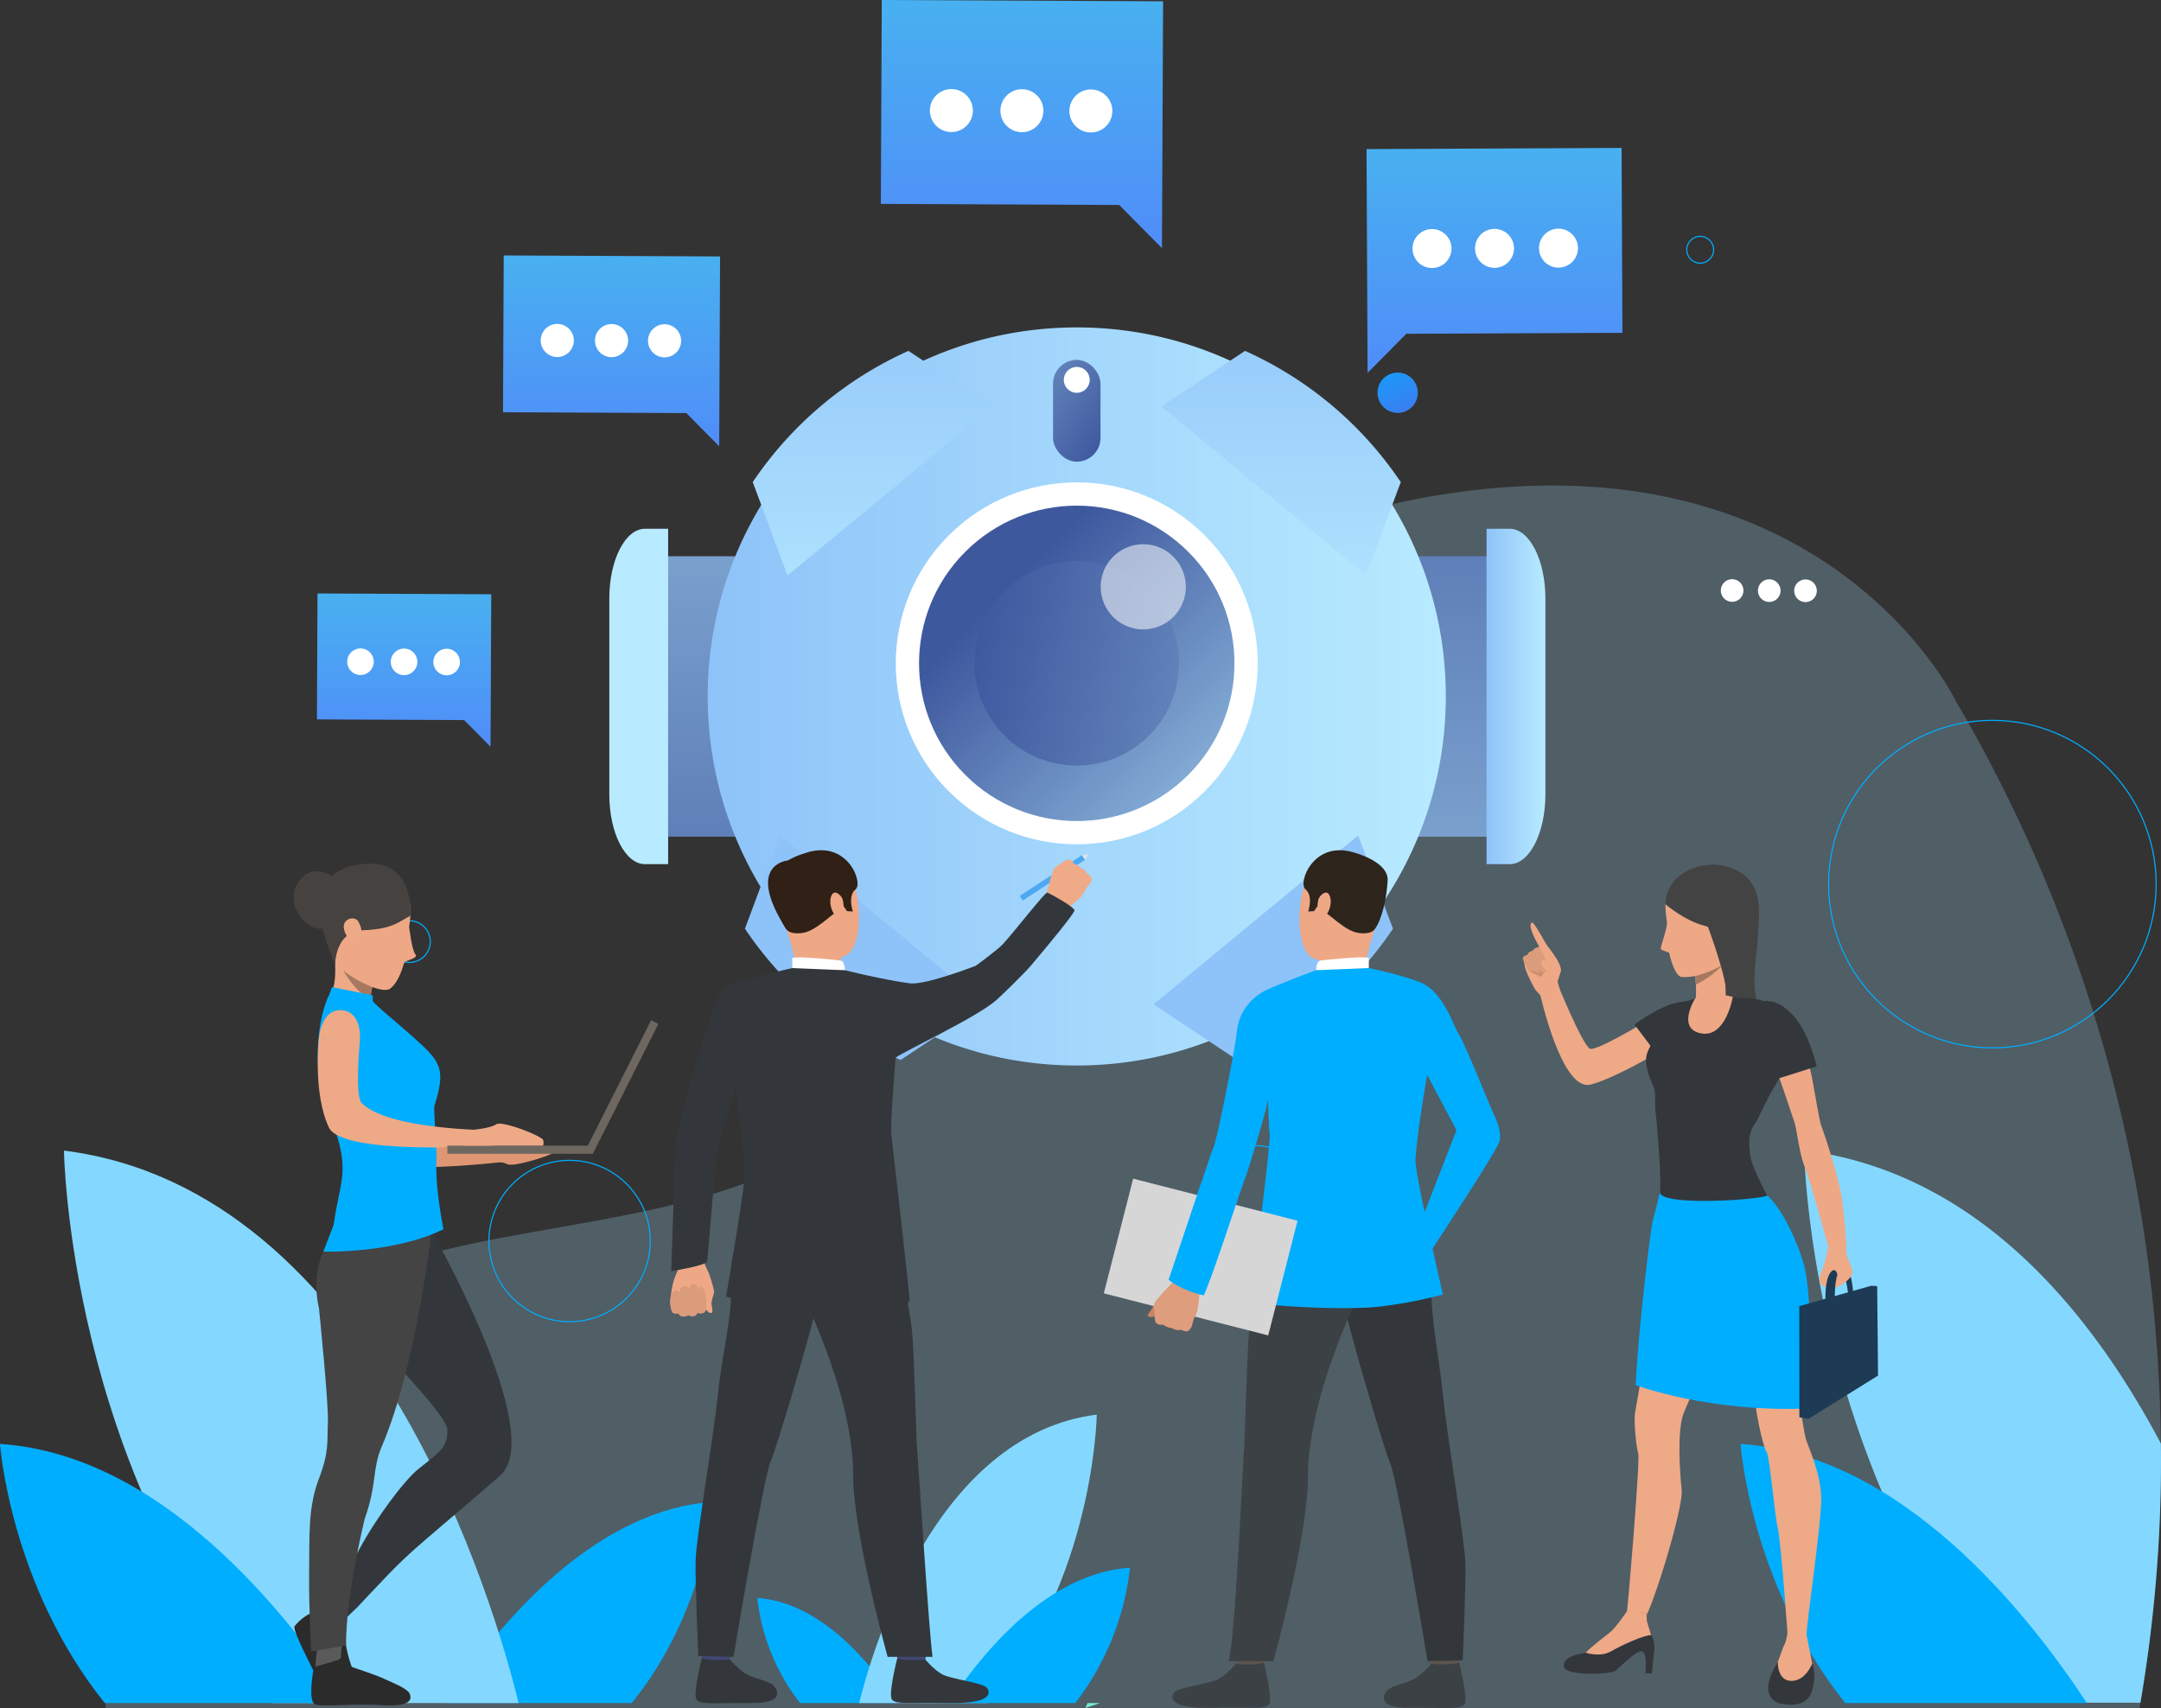 <svg xmlns="http://www.w3.org/2000/svg" xmlns:xlink="http://www.w3.org/1999/xlink" width="1933.458" height="1528.236" viewBox="0 0 1933.458 1528.236">
  <rect x="0" y="0" width="1933.458" height="1528.236" fill="#333333" stroke="none"/>
  <defs>
    <linearGradient id="linear-gradient" x1="-0.156" y1="-0.732" x2="1.301" y2="2" gradientUnits="objectBoundingBox">
      <stop offset="0" stop-color="#00aeff"/>
      <stop offset="1" stop-color="#6060e7"/>
    </linearGradient>
    <linearGradient id="linear-gradient-4" x1="0.5" y1="-1.17" x2="0.5" y2="3.246" gradientUnits="objectBoundingBox">
      <stop offset="0" stop-color="#3e589e"/>
      <stop offset="1" stop-color="#b8ebff"/>
    </linearGradient>
    <linearGradient id="linear-gradient-5" y1="0.5" x2="1" y2="0.5" gradientUnits="objectBoundingBox">
      <stop offset="0" stop-color="#8ec3f9"/>
      <stop offset="1" stop-color="#b8ebff"/>
    </linearGradient>
    <linearGradient id="linear-gradient-7" x1="-44.072" y1="8.209" x2="-43.072" y2="8.209" xlink:href="#linear-gradient-5"/>
    <linearGradient id="linear-gradient-9" x1="0.5" y1="0.177" x2="0.5" y2="1.652" xlink:href="#linear-gradient-4"/>
    <linearGradient id="linear-gradient-10" x1="0.5" y1="-0.025" x2="0.5" y2="3.622" xlink:href="#linear-gradient-4"/>
    <linearGradient id="linear-gradient-11" x1="0.859" y1="0.993" x2="-1.634" y2="-2.433" xlink:href="#linear-gradient-4"/>
    <linearGradient id="linear-gradient-12" x1="0.5" y1="-0.474" x2="0.5" y2="1.499" xlink:href="#linear-gradient-5"/>
    <linearGradient id="linear-gradient-13" x1="-16.456" y1="-0.474" x2="-16.456" y2="1.499" xlink:href="#linear-gradient-5"/>
    <linearGradient id="linear-gradient-14" x1="-17.981" y1="-1.018" x2="-17.981" y2="1.608" gradientUnits="objectBoundingBox">
      <stop offset="0" stop-color="#40d5e6"/>
      <stop offset="1" stop-color="#57f"/>
    </linearGradient>
    <linearGradient id="linear-gradient-15" x1="2.248" y1="-1.018" x2="2.248" y2="1.608" xlink:href="#linear-gradient-14"/>
    <linearGradient id="linear-gradient-16" x1="4.623" y1="-1.018" x2="4.623" y2="1.608" xlink:href="#linear-gradient-14"/>
    <linearGradient id="linear-gradient-17" x1="5.635" y1="-1.018" x2="5.635" y2="1.608" xlink:href="#linear-gradient-14"/>
    <linearGradient id="linear-gradient-19" x1="-16.744" y1="9.3" x2="-15.411" y2="13.409" xlink:href="#linear-gradient-5"/>
    <linearGradient id="linear-gradient-20" x1="-0.885" y1="10.039" x2="0.448" y2="14.148" xlink:href="#linear-gradient-5"/>
  </defs>
  <g id="Group_4" data-name="Group 4" transform="translate(-2243.445 339.728)">
    <g id="Layer_2" data-name="Layer 2" transform="translate(2243.445 -321.843)">
      <g id="OBJECTS" transform="translate(0 0)">
        <path id="Path_112" data-name="Path 112" d="M1834.457,1157.219a1337.247,1337.247,0,0,0-164.5-901.166S1550.407,7.828,1190.242,75.019,790.708,597.254,615.711,675.993,213.29,706.636,90.785,890.36A437.329,437.329,0,0,0,14.8,1157.219Z" transform="translate(79.815 353.058)" fill="#a8e3ff" opacity="0.25"/>
        <path id="Path_113" data-name="Path 113" d="M161.123,229.5H149.9c-1.115,2.821-1.9,4.4-1.9,4.4Z" transform="translate(823.112 1276.38)" fill="#75e9d6"/>
        <circle id="Ellipse_6" data-name="Ellipse 6" cx="18.044" cy="18.044" r="18.044" transform="translate(1232.46 315.48)" fill="url(#linear-gradient)"/>
        <circle id="Ellipse_7" data-name="Ellipse 7" cx="12.008" cy="12.008" r="12.008" transform="translate(833.32)" fill="url(#linear-gradient)"/>
        <circle id="Ellipse_8" data-name="Ellipse 8" cx="12.008" cy="12.008" r="12.008" transform="translate(1286.068 209.97)" fill="url(#linear-gradient)"/>
        <path id="Path_114" data-name="Path 114" d="M90.26,141.465A18.635,18.635,0,1,1,71.625,122.83,18.635,18.635,0,0,1,90.26,141.465Z" transform="translate(294.708 683.128)" fill="none" stroke="#00aeff" stroke-miterlimit="10" stroke-width="1"/>
        <path id="Path_115" data-name="Path 115" d="M142.685,119.9a12.008,12.008,0,1,1-3.493-8.533,12.008,12.008,0,0,1,3.493,8.533Z" transform="translate(659.992 599.704)" fill="none" stroke="#00aeff" stroke-miterlimit="10" stroke-width="1"/>
        <circle id="Ellipse_9" data-name="Ellipse 9" cx="12.008" cy="12.008" r="12.008" transform="translate(1509.161 193.566)" fill="none" stroke="#00aeff" stroke-miterlimit="10" stroke-width="1"/>
        <path id="Path_116" data-name="Path 116" stroke="#00aeff" d="M139.33,182.446h62.335V116.83H339.458" fill="none" transform="translate(774.894 649.758)" stroke-linecap="round" stroke-linejoin="round" stroke-width="1" stroke-dasharray="0 5"/>
        <path id="Path_117" data-name="Path 117" d="M226.792,382.109c66.534-81.691,73.424-180.049,73.424-180.049-112.334,7.349-199.8,119.224-239.366,180.049Z" transform="translate(338.422 1123.771)" fill="#00aeff"/>
        <path id="Path_118" data-name="Path 118" d="M415.537,648.453C394.475,562.759,287.062,189.143,8.72,154.17c0,0,4,285.691,185.758,494.283Z" transform="translate(48.497 857.427)" fill="#84d8ff"/>
        <path id="Path_119" data-name="Path 119" d="M309.772,425.99C257.673,346.464,144.683,203.553,0,194.17c0,0,8.858,126.113,93.7,231.82Z" transform="translate(0 1079.89)" fill="#00aeff"/>
        <path id="Path_120" data-name="Path 120" d="M565.22,416.583C501.507,296.178,399.869,173.8,246,154.12c0,0,4.068,285.691,185.758,494.283H546.914a1283.236,1283.236,0,0,0,18.307-231.82Z" transform="translate(1368.146 857.149)" fill="#84d8ff"/>
        <path id="Path_121" data-name="Path 121" d="M547.167,425.99c-52.1-79.526-165.155-222.437-309.837-231.82,0,0,8.858,126.113,93.7,231.82Z" transform="translate(1319.927 1079.89)" fill="#00aeff"/>
        <path id="Path_122" data-name="Path 122" d="M141.58,309.142a185.759,185.759,0,0,1-38.32-93.962c58.66,3.806,104.329,62.2,124.67,93.962Z" transform="translate(574.288 1196.739)" fill="#00aeff"/>
        <path id="Path_123" data-name="Path 123" d="M117.15,448.237c11.023-44.75,67.125-239.891,212.595-258.067,0,0-2.1,149.145-96.98,258.067Z" transform="translate(651.538 1057.644)" fill="#84d8ff"/>
        <path id="Path_124" data-name="Path 124" d="M129.43,332.111c27.165-41.535,86.153-116.14,161.743-121.061a241.86,241.86,0,0,1-48.949,121.061Z" transform="translate(719.834 1173.77)" fill="#00aeff"/>
        <circle id="Ellipse_10" data-name="Ellipse 10" cx="146.52" cy="146.52" r="146.52" transform="translate(1636.062 626.63)" fill="none" stroke="#00aeff" stroke-miterlimit="10" stroke-width="1"/>
        <circle id="Ellipse_11" data-name="Ellipse 11" cx="72.177" cy="72.177" r="72.177" transform="translate(437.46 1020.324)" fill="none" stroke="#00aeff" stroke-miterlimit="10" stroke-width="1"/>
        <circle id="Ellipse_12" data-name="Ellipse 12" cx="48.096" cy="48.096" r="48.096" transform="translate(1076.098 1007.201)" fill="none" stroke="#00aeff" stroke-miterlimit="10" stroke-width="1"/>
      </g>
    </g>
    <g id="Group_3" data-name="Group 3" transform="translate(412 -150)">
      <g id="Group_1" data-name="Group 1" transform="translate(6.988 49)">
        <rect id="Rectangle_5" data-name="Rectangle 5" width="273.222" height="250.928" transform="translate(2912.599 258.945)" fill="url(#linear-gradient-4)"/>
        <path id="Path_84" data-name="Path 84" d="M1536.4,733.1V908.551c0,34.446-14.289,62.326-31.907,62.326H1483.76V670.77h20.729C1522.106,670.77,1536.4,698.678,1536.4,733.1Z" transform="translate(1670.732 -436.411)" fill="url(#linear-gradient-5)"/>
        <rect id="Rectangle_6" data-name="Rectangle 6" width="273.222" height="250.928" transform="translate(2664.132 509.88) rotate(180)" fill="url(#linear-gradient-4)"/>
        <path id="Path_85" data-name="Path 85" d="M370.9,908.551V733.1c0-34.446,14.289-62.326,31.914-62.326h20.721V970.878H402.814C385.189,970.878,370.9,942.969,370.9,908.551Z" transform="translate(1998.704 -436.411)" fill="url(#linear-gradient-7)"/>
        <path id="Path_86" data-name="Path 86" d="M1156.116,745.562c0,156.313-108.615,287.271-254.51,321.478a332.59,332.59,0,0,1-151.355,0c-145.9-34.207-254.511-165.165-254.511-321.478,0-182.374,147.828-330.2,330.174-330.2,182.395-.07,330.272,147.808,330.2,330.2Z" transform="translate(1961.912 -361.139)" fill="url(#linear-gradient-5)"/>
        <circle id="Ellipse_1" data-name="Ellipse 1" cx="161.92" cy="161.92" r="161.92" transform="translate(2558.85 354.79) rotate(-45)" fill="#fff"/>
        <circle id="Ellipse_2" data-name="Ellipse 2" cx="141.107" cy="141.107" r="141.107" transform="translate(2588.284 354.79) rotate(-45)" fill="url(#linear-gradient-9)"/>
        <circle id="Ellipse_3" data-name="Ellipse 3" cx="91.469" cy="91.469" r="91.469" transform="translate(2678.449 423.831) rotate(-77.27)" fill="url(#linear-gradient-10)"/>
        <rect id="Rectangle_7" data-name="Rectangle 7" width="42.465" height="91.074" rx="21.233" transform="translate(2766.604 83.286)" fill="url(#linear-gradient-11)"/>
        <path id="Path_88" data-name="Path 88" d="M1070.411,728.536a38.086,38.086,0,1,1-38.086-38.086A38.086,38.086,0,0,1,1070.411,728.536Z" transform="translate(1814.999 -442.211)" fill="#fff" opacity="0.54"/>
        <circle id="Ellipse_4" data-name="Ellipse 4" cx="11.595" cy="11.595" r="11.595" transform="translate(2776.245 89.549)" fill="#fff"/>
        <path id="Path_89" data-name="Path 89" d="M1285.414,562.509l-31.1,83.527L1071.19,494.879l74.9-49.779A331.529,331.529,0,0,1,1285.414,562.509Z" transform="translate(1792.321 -369.903)" fill="url(#linear-gradient-12)"/>
        <path id="Path_90" data-name="Path 90" d="M552.87,562.51l31.124,83.527,183.1-151.15-74.9-49.786A331.53,331.53,0,0,0,552.87,562.509Z" transform="translate(1945.075 -369.903)" fill="url(#linear-gradient-13)"/>
        <path id="Path_93" data-name="Path 93" d="M1559.692,187.67l-228.182,1.051.762,165.39.162,34.834,34.672-35,193.348-.889Z" transform="translate(1715.601 -294.036)" fill="url(#linear-gradient-14)"/>
        <path id="Path_94" data-name="Path 94" d="M1504,307.741a17.428,17.428,0,1,1-17.484-17.371A17.428,17.428,0,0,1,1504,307.741Z" transform="translate(1675.04 -324.303)" fill="#fff"/>
        <path id="Path_95" data-name="Path 95" d="M1585.145,307.451a17.428,17.428,0,1,1-17.484-17.371,17.428,17.428,0,0,1,17.484,17.371Z" transform="translate(1651.124 -324.217)" fill="#fff"/>
        <path id="Path_96" data-name="Path 96" d="M1424.705,307.951a17.428,17.428,0,1,1-17.484-17.371A17.427,17.427,0,0,1,1424.705,307.951Z" transform="translate(1698.408 -324.365)" fill="#fff"/>
        <path id="Path_97" data-name="Path 97" d="M716.189,0l251.7,1.157-.839,182.43-.176,38.431L928.622,183.41l-213.272-.98Z" transform="translate(1897.19 -238.728)" fill="url(#linear-gradient-15)"/>
        <circle id="Ellipse_5" data-name="Ellipse 5" cx="19.226" cy="19.226" r="19.226" transform="matrix(0.602, -0.799, 0.799, 0.602, 2711.826, -135.891)" fill="#fff"/>
        <path id="Path_98" data-name="Path 98" d="M777.58,132.127A19.226,19.226,0,1,0,796.862,113,19.226,19.226,0,0,0,777.58,132.127Z" transform="translate(1878.851 -272.03)" fill="#fff"/>
        <path id="Path_99" data-name="Path 99" d="M954.55,132.673a19.226,19.226,0,1,0,19.283-19.163,19.226,19.226,0,0,0-19.283,19.163Z" transform="translate(1826.696 -272.18)" fill="#fff"/>
        <path id="Path_100" data-name="Path 100" d="M236.7,324.05l193.559.9-.642,140.3-.141,29.552L400.065,465.1l-164.015-.755Z" transform="translate(2038.445 -334.229)" fill="url(#linear-gradient-16)"/>
        <path id="Path_101" data-name="Path 101" d="M352.74,425.843a14.811,14.811,0,1,0,14.811-14.733,14.811,14.811,0,0,0-14.811,14.733Z" transform="translate(2004.056 -359.886)" fill="#fff"/>
        <path id="Path_102" data-name="Path 102" d="M283.9,425.661a14.811,14.811,0,1,0,14.811-14.741A14.811,14.811,0,0,0,283.9,425.661Z" transform="translate(2024.344 -359.83)" fill="#fff"/>
        <path id="Path_103" data-name="Path 103" d="M420,426.091a14.811,14.811,0,1,0,14.811-14.74A14.811,14.811,0,0,0,420,426.091Z" transform="translate(1984.233 -359.957)" fill="#fff"/>
        <path id="Path_104" data-name="Path 104" d="M.515,752.87l155.446.719-.522,112.663-.106,23.733-23.62-23.839L0,865.54Z" transform="translate(2108.012 -460.607)" fill="url(#linear-gradient-17)"/>
        <path id="Path_105" data-name="Path 105" d="M93.71,834.645a11.877,11.877,0,1,0,11.912-11.835A11.877,11.877,0,0,0,93.71,834.645Z" transform="translate(2080.395 -481.219)" fill="#fff"/>
        <path id="Path_106" data-name="Path 106" d="M38.43,834.465A11.87,11.87,0,1,0,50.335,822.63,11.87,11.87,0,0,0,38.43,834.465Z" transform="translate(2096.686 -481.166)" fill="#fff"/>
        <path id="Path_107" data-name="Path 107" d="M147.72,834.821A11.877,11.877,0,1,0,159.632,823a11.877,11.877,0,0,0-11.912,11.821Z" transform="translate(2064.477 -481.275)" fill="#fff"/>
        <path id="Path_108" data-name="Path 108" d="M.438,752.87l132.378.613-.444,95.944-.09,20.211-20.115-20.3L0,848.82Z" transform="translate(3341.012 -515.259)" fill="url(#linear-gradient-17)"/>
        <path id="Path_109" data-name="Path 109" d="M93.71,832.889a10.115,10.115,0,1,0,10.145-10.078A10.114,10.114,0,0,0,93.71,832.889Z" transform="translate(3303.587 -543.191)" fill="#fff"/>
        <path id="Path_110" data-name="Path 110" d="M38.43,832.708A10.109,10.109,0,1,0,48.569,822.63,10.108,10.108,0,0,0,38.43,832.708Z" transform="translate(3325.664 -543.119)" fill="#fff"/>
        <path id="Path_111" data-name="Path 111" d="M147.72,833.067A10.115,10.115,0,1,0,157.864,823a10.115,10.115,0,0,0-10.145,10.066Z" transform="translate(3282.017 -543.267)" fill="#fff"/>
      </g>
      <path id="Path_91" data-name="Path 91" d="M552.87,1120.6l31.124-83.549,183.128,151.172-74.93,49.8A331.578,331.578,0,0,1,552.87,1120.6Z" transform="translate(1945.075 -479.358)" fill="url(#linear-gradient-19)"/>
      <path id="Path_92" data-name="Path 92" d="M1285.415,1120.6l-31.1-83.549L1071.19,1188.222l74.9,49.786a331.577,331.577,0,0,0,139.323-117.41Z" transform="translate(1792.321 -479.358)" fill="url(#linear-gradient-20)"/>
    </g>
    <g id="Group_2" data-name="Group 2" transform="translate(425 17)">
      <g id="Layer_2-2" data-name="Layer 2" transform="translate(2081.002 416)">
        <g id="Слой_1" data-name="Слой 1">
          <path id="Path_1" data-name="Path 1" d="M166.83,264.79s19.09,1.15,24.44,4.13,41.45-8.4,42.12-11a6,6,0,0,0,0-3.92H162.53Z" fill="#de9673"/>
          <path id="Path_2" data-name="Path 2" d="M81.13,180.6s-6.09,47.86,0,54.13c23.26,24,109.49,22.06,109.49,22.06v9.74s-131.1,16.35-143.28-9.07c-14.63-30.55-9-80.36-9-80.36Z" fill="#de9673"/>
          <path id="Path_3" data-name="Path 3" d="M37.87,684.92l7.79-8.87L31.6,661.35l-11.87,8.31Z" fill="#2f4563"/>
          <path id="Path_4" data-name="Path 4" d="M19.73,669.66s16,12.09,20.5,12.57,6.57,2.48,6,9.27,6.52,35.43,11.43,35.89,21.64.55,24.67,11.58-53,8.71-56.53-.33-27.62-52.87-24.76-56.4S11.5,670.79,19.73,669.66Z" fill="#2b2b2b"/>
          <path id="Path_5" data-name="Path 5" d="M122.66,327.13s104.8,182.56,62.26,220.33c-16.68,14.82-32.74,28.21-55.82,48-12.27,10.53-27.09,22.74-44.65,41l-.73.77c-12.53,13.05-22.87,24.09-26,27.5l-.3.32-.36.38L45.35,676.62l-17.12-15s19.4-26.84,30.34-47.46c15.36-28.93,41.15-63,53.09-72.44,20.45-16.25,26.07-19.44,26.07-35,0-16.66-96.06-109.79-96.06-109.79S27.73,338.61,61,323.36C93.46,308.49,122.66,327.13,122.66,327.13Z" fill="#33373b"/>
          <path id="Path_6" data-name="Path 6" d="M42.74,713.2s-.66-8.4.76-13.78-21.7-2.29-21.7-2.29-3,22.45-2.11,27.59S42.74,713.2,42.74,713.2Z" fill="#5a5a5a"/>
          <path id="Path_7" data-name="Path 7" d="M47.06,699.45l-31.17,5.61S13.64,665.29,14,634.82c.44-32.76-1.21-58.51,8.8-84.58,9.35-24.39,7.22-33.68,8-50.33s-8-102.38-8-102.38-10.65-38.38,14-65.46C60.91,305.68,123,332,123,332S110,449.12,79,521.56c-8.8,20.5-4,33-15.26,64.64C63.76,586.16,46.73,655.25,47.06,699.45Z" fill="#444"/>
          <path id="Path_8" data-name="Path 8" d="M74.19,100.4a36.13,36.13,0,0,0-3.69,10,85.488,85.488,0,0,0-1.71,10.7,124.318,124.318,0,0,0-.63,13.62S26.58,125.68,33.41,116s2.8-39.09,2.8-39.09S79.58,91.33,74.19,100.4Z" fill="#eea987"/>
          <path id="Path_9" data-name="Path 9" d="M97.59,20.3s10.64,9.25,5.89,35.88c0,0,2.35,21.21,5.6,24.91s-8.72,5.07-10,7.73-3.64,15.13-12,22.65S37.47,96.33,35.46,83.53,4.83,15.87,50.13,13.36,97.59,20.3,97.59,20.3Z" fill="#eea886"/>
          <path id="Path_10" data-name="Path 10" d="M126.09,216.8c-.85,2.67,2.33,43.65,2,47.18-1.59,19.38,3.42,48.83,5.39,59.38.47,2.49.73,3.77.73,3.77-44.9,22-107.35,20-107.35,20,.22-1.7,8.94-22.8,9.16-24.42,3.7-26.36,9.16-38.39,7.68-56.22h0c-.83-10-3.38-20.49-8.66-33.46-15.25-37.46-14.42-62.4-11.93-83s8.65-32.31,8.65-32.31l37.94,4.07c8.05,8.92,15.21,13.67,38.1,34C132.18,177.44,136.44,184,126.09,216.8Z" fill="#00aeff"/>
          <path id="Path_11" data-name="Path 11" d="M18.29,718.89s21.94-6.23,22.59-6.85.8-1.94,3.83-.73,4.28,5.8,7.25,7.25S73,725.31,83,730.19c3.59,1.76,18.76,7.55,20.94,12.38s1.51,12.09-24.55,10.37-54.58,1.95-60.29-.9S16.8,726.44,18.29,718.89Z" fill="#2b2b2b"/>
          <path id="Path_12" data-name="Path 12" d="M104.61,46.61S109.7-8.69,56.08,1.18s-26,70.31-18.75,90c0,0-.88-30.59,24.94-31.59S93.42,52.63,104.61,46.61Z" fill="#464240"/>
          <path id="Path_13" data-name="Path 13" d="M58.07,51.84c-3.22-5.62-14.29-2.63-13,5.93S55.18,74.86,58.12,70.72,62.81,60.09,58.07,51.84Z" fill="#eea987"/>
          <path id="Path_14" data-name="Path 14" d="M59.29,160.48S54.87,207.85,61,214.13c23.23,23.96,115,24.41,115,24.41l4.39,13.78S44,261.61,31.78,236.19c-14.63-30.55-9-80.37-9-80.37Z" fill="#eea987"/>
          <path id="Path_15" data-name="Path 15" d="M39.09,14.79S18.44-5,3.76,17.42,21.2,71.16,34.22,52.58,39.09,14.79,39.09,14.79Z" fill="#464240"/>
          <path id="Path_16" data-name="Path 16" d="M70.5,110.42a85.488,85.488,0,0,0-1.71,10.7C55,114.82,44.65,95.59,44.65,95.59,54.65,104.21,70.5,110.42,70.5,110.42Z" fill="#a77860"/>
          <rect id="Rectangle_1" data-name="Rectangle 1" width="130.14" height="7.27" transform="translate(137.74 252.32)" fill="#6e6760"/>
          <rect id="Rectangle_2" data-name="Rectangle 2" width="130.14" height="7.27" transform="translate(261.374 256.29) rotate(-63.23)" fill="#6e6760"/>
          <path id="Path_17" data-name="Path 17" d="M156.86,238.54s19.09-1.46,24.44-5.25,41.45,10.69,42.12,14a9.578,9.578,0,0,1,0,5H152.56Z" fill="#eea987"/>
          <path id="Path_18" data-name="Path 18" d="M31.8,117.77l2.68-7.26,36.43,7.26v6.44Z" fill="#00aeff"/>
          <path id="Path_19" data-name="Path 19" d="M59.24,161.11S63.15,133.65,44,131.23s-21.21,24.7-21.21,24.7Z" fill="#eea987"/>
        </g>
      </g>
      <g id="Layer_2-3" data-name="Layer 2" transform="translate(2418.078 403.997)">
        <g id="Слой_1-2" data-name="Слой 1">
          <path id="Path_20" data-name="Path 20" d="M27.17,359.29s2.89,4.75,3.25,8.62c.29,3.07,2.87,7.65,4,10.19s4.71,14,4.84,17c0,1.22-2.67,8.91-2.29,11.36s1.8,7.33-.41,7.66-4.71-3.67-4.71-3.67a3.23,3.23,0,0,1-1.66,3.12c-3.63,1.68-5.55.21-5.55.21s-1.34,2.48-3,2.82c-3.71.74-5.53-.75-5.53-.75a6.66,6.66,0,0,1-4.19,1.35,5.5,5.5,0,0,1-4.66-2.9s-4.15.84-5.35-1.09-1-4-1.5-5.76-.12-17.6,5.27-29S4.3,355.92,4.3,355.92Z" fill="#eea886"/>
          <path id="Path_21" data-name="Path 21" d="M32.42,408.93s.37-14.22-3.37-17.24-4.17,2.1-4.17,2.1.51-5.07-3.58-5.76-4.3,5.34-4.3,5.34a3.94,3.94,0,0,0-5-3.1c-4.3.8-3.28,5.79-3.28,5.79s-4.1-4.89-6.76-.19c-4.49,7.94-.16,17.31-.16,17.31s1.26,2.15,5.35,1.09c0,0,2.74,5.51,8.85,1.55,0,0,6.26,3.45,8.55-2.07C24.63,413.75,31.53,417,32.42,408.93Z" fill="#db9c7c"/>
          <path id="Path_22" data-name="Path 22" d="M75.39,154.49s-24.33,81.11-32.56,111c-2.58,9.38-8.82,99-9.92,102.61s-32,8.55-32,8.55S4.68,264.58,5,258.46,39.09,127.15,48.89,122.68c7.35-3.34,11.23-.58,20.48,6.3C82.36,138.62,75.39,154.49,75.39,154.49Z" fill="#33373b"/>
          <rect id="Rectangle_3" data-name="Rectangle 3" width="66.58" height="4.94" transform="matrix(0.837, -0.548, 0.548, 0.837, 312.755, 40.859)" fill="#4da8f2"/>
          <path id="Path_23" data-name="Path 23" d="M377.11,25.36a14.371,14.371,0,0,1-1.44,4.41s-1.82,2.18-3,3.8a15.207,15.207,0,0,0-.88,1.29,26.49,26.49,0,0,1-4.6,7.16c-2.65,2.69-13,11.25-13,11.25l-8.85-7.52-9.19-4.12s5.14-22.37,7.33-25.17a8.176,8.176,0,0,1,.66-.76c2.08-2.18,4.54-2.94,5.76-4,.45-.38,5.18-3.78,6.87-3.34A5.68,5.68,0,0,1,361,11.94s4.53,1.39,6.29,4.05c0,0,4.22,1.15,5.47,5.08C372.77,21.07,376.92,22.72,377.11,25.36Z" fill="#efaa88"/>
          <path id="Path_24" data-name="Path 24" d="M55.65,708.35s-2.22,15.4-2.5,17.71-24.68-1.36-24.68-1.36l-2-18.34S52.6,706.18,55.65,708.35Z" fill="#424773"/>
          <path id="Path_25" data-name="Path 25" d="M53.41,724.1s7.73,9.28,15.21,13.33,19.23,5.64,23.65,9.83c3.19,3,11.63,16-19.43,15.77s-46,1.84-49.36-3.15,4.81-36.82,4.81-36.82S35.65,725.71,53.41,724.1Z" fill="#33373b"/>
          <path id="Path_26" data-name="Path 26" d="M230.5,708.35s-2.22,15.4-2.5,17.71-24.68-1.36-24.68-1.36l-2-18.34S227.45,706.18,230.5,708.35Z" fill="#424773"/>
          <path id="Path_27" data-name="Path 27" d="M228.26,724.1s7.73,9.28,15.21,13.33,35,7.36,39.42,11.55c3.19,3,8.5,15.19-35.2,14-31.05-.81-46,1.84-49.36-3.15s4.81-36.82,4.81-36.82S210.07,725.89,228.26,724.1Z" fill="#33373b"/>
          <path id="Path_28" data-name="Path 28" d="M75.85,312.65S52.92,349.08,54.63,382s-8.31,68.9-11.75,103.3C39,523.65,23.32,614.44,22.75,635s2.44,86,2.44,86l31.46.72S83.07,563,89.91,546.77s40.78-131.65,41.92-144.61S75.85,312.65,75.85,312.65Z" fill="#33373b"/>
          <path id="Path_29" data-name="Path 29" d="M196.56,317.59S213.84,407.84,216.12,428s3.8,97.54,4.94,110.13,10.65,164.47,13.69,183.56H194.53s-30.87-110.68-30.87-163S139.81,444.85,124.41,410.3s-50.63-35.37-60.1-99.47C64.31,310.79,183.75,297.26,196.56,317.59Z" fill="#33373b"/>
          <path id="Path_30" data-name="Path 30" d="M114.12,6.37s30.77-11.5,45,11.93,12.83,70.33-2.69,76.1-38.81,2.75-46.76-11.91-15.11-35.85-14.76-50S106,10.45,114.12,6.37Z" fill="#eea886"/>
          <path id="Path_31" data-name="Path 31" d="M153.05,95.47s-1.28,8.31.84,12.4-39.87,4.2-39.87,4.2S110.61,89.81,104.14,71,153.05,95.47,153.05,95.47Z" fill="#eea886"/>
          <path id="Path_32" data-name="Path 32" d="M104.14,71s2.9,4.79,14.73,2.93,26.26-17.59,31.2-19.32,5-4.63,5-4.63l3.09,4.52,5.25.33s-4.8-14.09,2.42-19.83S158.34-10.57,120.4,2.69c0,0-29.14,8-28.08,24.6S97.62,62.74,104.14,71Z" fill="#302015"/>
          <path id="Path_33" data-name="Path 33" d="M156.38,107.38s-.13-7.82-3.68-8.57-39.13-4.17-43.48-2.46v9.11S117.61,110.62,156.38,107.38Z" fill="#fff"/>
          <path id="Path_34" data-name="Path 34" d="M154.28,43.94c-.67-2.78-7.74-10.72-10.44-2.22s4.09,20,7.88,19S156,51,154.28,43.94Z" fill="#eea886"/>
          <path id="Path_35" data-name="Path 35" d="M215.24,119.22c-24.4-3.21-58.86-11.84-58.86-11.84l-47.16-1.92S65.94,115,48.89,122.68c-1.61.73-1.62,38.62-6.06,48.55L57,201s8.17,59.06,9.86,85.33C67.6,298.43,50,399.44,50,399.44s18.87,5.56,51.06,9.1,112.6-1.28,113.11-5.08-15.58-141.55-16.29-148.69c-1.09-11,3.78-69.13,3.78-69.13,7.43-5.76,72.68-36,90.48-51.83,4.76-4.23,24.87-23.81,30.58-30.57C343,79.31,359.54,58.78,361.56,54.35c2.3-2.51-22-15.71-24.19-16.45-1.93-.64-29.29,34.81-39.82,46.21-4.69,5.09-24.21,19.29-24.21,19.29S230.5,120.1,215.24,119.22Z" fill="#33373b"/>
          <path id="Path_36" data-name="Path 36" d="M105.35,9.13S66.11,12.2,104.14,71Z" fill="#302015"/>
          <path id="Path_37" data-name="Path 37" d="M371.17,8.53l3.22-4.91-5.93.77Z" fill="#dfe1e8"/>
        </g>
      </g>
      <g id="Layer_2-4" data-name="Layer 2" transform="translate(2805.984 403.996)">
        <g id="Слой_1-3" data-name="Слой 1">
          <path id="Path_38" data-name="Path 38" d="M290.67,712.09s2.22,15.54,2.49,17.87,24.68-1.37,24.68-1.37l2-18.51S293.72,709.89,290.67,712.09Z" fill="#5c544d"/>
          <path id="Path_39" data-name="Path 39" d="M292.9,728s-7.73,9.36-15.2,13.45-19.23,5.7-23.65,9.92c-3.19,3-11.63,16.19,19.43,15.92s46,1.86,49.35-3.18S318,726.93,318,726.93,310.66,729.61,292.9,728Z" fill="#3c4145"/>
          <path id="Path_40" data-name="Path 40" d="M115.85,712.09s2.21,15.54,2.49,17.87S143,728.59,143,728.59l2-18.51S118.9,709.89,115.85,712.09Z" fill="#5c544d"/>
          <path id="Path_41" data-name="Path 41" d="M118.08,728s-7.73,9.36-15.21,13.45-35,7.43-39.41,11.66c-3.19,3-8.5,15.33,35.2,14.18,31-.81,46,1.86,49.35-3.18s-4.82-37.17-4.82-37.17S136.27,729.79,118.08,728Z" fill="#3c4145"/>
          <path id="Path_42" data-name="Path 42" d="M282,310.78s13,38.57,11.28,71.81,6.71,69.62,10.16,104.34C307.28,525.64,323,617.29,323.56,638s-2.44,86.83-2.44,86.83l-31.45.72S263.25,565.34,256.41,549,215.64,416.1,214.5,403,282,310.78,282,310.78Z" fill="#33373b"/>
          <path id="Path_43" data-name="Path 43" d="M149.78,317.64S132.5,408.75,130.22,429.1s-3.8,98.45-4.94,111.17-7.6,166.39-13.68,185.28h40.21S182.67,613.84,182.67,561s23.85-114.92,39.24-149.79S272.54,375.51,282,310.8C282,310.78,162.59,297.12,149.78,317.64Z" fill="#3c4145"/>
          <path id="Path_44" data-name="Path 44" d="M231.5,6.28S199.8-5.56,185.19,18.57,172,91,188,96.94s40,2.83,48.15-12.27,15.57-36.92,15.21-51.51S239.82,10.49,231.5,6.28Z" fill="#eea886"/>
          <path id="Path_45" data-name="Path 45" d="M193.28,95.45s1.28,8.31-.84,12.4,39.87,4.2,39.87,4.2,3.41-22.26,9.87-41.07S193.28,95.45,193.28,95.45Z" fill="#eea886"/>
          <path id="Path_46" data-name="Path 46" d="M242.18,71s-2.9,4.78-14.73,2.93-26.26-17.59-31.19-19.32-5-4.63-5-4.63l-3.09,4.52-5.25.33s4.8-14.1-2.42-19.83S188-10.57,225.92,2.69c0,0,29.14,8,28.08,24.6S248.7,62.73,242.18,71Z" fill="#2d241c"/>
          <path id="Path_47" data-name="Path 47" d="M190,107.36s.13-7.82,3.68-8.57,39.12-4.17,43.47-2.46v9.11S228.72,110.6,190,107.36Z" fill="#fff"/>
          <path id="Path_48" data-name="Path 48" d="M192.05,43.93c.67-2.77,7.73-10.72,10.44-2.21s-4.09,19.94-7.88,19S190.37,51,192.05,43.93Z" fill="#eea886"/>
          <path id="Path_49" data-name="Path 49" d="M190,107.36s-19.51,7-42.1,16.61c0,0-26,9.71-28.8,38.41-1.49,15.23-17.71,96.09-20.76,102.93s-39,116.74-40.27,119,29.35,15,31.38,14,34.83-100.24,38.12-107.59c0,0,18.88-59.49,19.39-68.36,0,0,.54,25.28,1.55,32.37s-16.79,144.86-16.28,148.66,80.91,8.63,113.1,5.09a393.5,393.5,0,0,0,58.14-11S278.1,288.8,278.88,276.74c1.69-26.26,10.47-75.73,10.47-75.73l26.24,49.47L282,336.89l7.69,26.26s62.42-94.31,64.44-102.93-3.06-19.59-6.35-26.68-24.93-61.1-30-68.7-13.63-38-34.33-46.51c-17.31-7.09-46.35-12.89-46.35-12.89Z" fill="#00aeff"/>
          <rect id="Rectangle_4" data-name="Rectangle 4" width="151.79" height="105.89" transform="matrix(0.969, 0.248, -0.248, 0.969, 26.313, 293.86)" fill="#d6d6d6"/>
          <path id="Path_50" data-name="Path 50" d="M45.21,406.76s-4.2,6.79-5.73,8.73,3.77,3.15,6,1.19S45.21,406.76,45.21,406.76Z" fill="#c98462"/>
          <path id="Path_51" data-name="Path 51" d="M75.83,430s2.48-2.58,3-4.25c0,0,.74-3.09,1.39-5.26.22-.69.42-1.28.58-1.66.71-1.54,2.72-4.73,3.37-8.93s2.48-23,2.48-23L75.28,384l-9.15-1.93S46.36,401.77,45.3,405.6q-.15.57-.24,1.11c-.58,3.34.4,6.06.29,7.84,0,.66.06,7.2,1.59,8.42a6.38,6.38,0,0,0,6,1.46s4.29,3.15,7.86,3c0,0,3.86,3,8.24,1.53C69.07,428.92,73.33,431.55,75.83,430Z" fill="#de9d7d"/>
          <path id="Path_52" data-name="Path 52" d="M120.29,311s-26.1,79-30.89,87.33c0,0-19.14-4-31.38-14L86.67,299Z" fill="#00aeff"/>
        </g>
      </g>
      <g id="Layer_2-5" data-name="Layer 2" transform="translate(3181 417)">
        <g id="Слой_1-4" data-name="Слой 1">
          <path id="Path_53" data-name="Path 53" d="M295.49,382.82s-1.06-18.21-5.88-21-2,2.8-2,2.8,2.71,13.21,3.3,18.57C290.91,383.41,295.49,382.82,295.49,382.82Z" fill="#1d3b54"/>
          <path id="Path_54" data-name="Path 54" d="M167.24.07s45.25-3.76,44,43.84-8.78,54.77,0,88.41-44.12-19.11-44.12-19.11Z" fill="#434343"/>
          <path id="Path_55" data-name="Path 55" d="M129.17,128.7s-64.1,40-69.52,35.75c-7.59-5.95-28.18-56.7-28.18-56.7l-16.14,7.68s19.24,87.74,45.17,81.28,85.43-43.26,85.43-43.26Z" fill="#eea987"/>
          <path id="Path_56" data-name="Path 56" d="M216.55,294.24s16.66,21.24,22.54,35.29,15.69,44.85,14.38,68.7-9.15,68.62-6.86,78.75,4.57,31,7,38.23,12.26,28.1,13.24,49.67S253.14,681.21,253.8,690s-16.67,3.59-16.67,3.59S231.25,608,228,593.31s-7.19-64.7-10.13-68.29-11-40.85-9.73-46.73S176,384.18,174.07,366.54,123,294.24,123,294.24,165.9,277.82,216.55,294.24Z" fill="#eea987"/>
          <path id="Path_57" data-name="Path 57" d="M137,294.24s-.85,8.91-1.83,12.17S111.66,393,109.37,425s-8.17,59.18-9.15,66,1,29.72,2.94,35.6-9.8,144.75-10.78,148,7.84,4.25,14.05,3.27S144,576,142.05,559s-3.92-53.22,1.63-67.95,55.55-121.24,55.87-127.78S221.19,244.17,137,294.24Z" fill="#eea987"/>
          <path id="Path_58" data-name="Path 58" d="M237.44,683.2s-1.61,11.28-3.37,14.36-6.59,18.75-8.79,21.68-7,24.91,0,27.55,23.59,7,29.16-1.76a36.18,36.18,0,0,0,5.42-24.32C259,714,252.29,683,252.39,680S237.44,683.2,237.44,683.2Z" fill="#eea987"/>
          <path id="Path_59" data-name="Path 59" d="M228.09,713.16s-.76,17.07,12.14,17.07,18.6-15.54,18.6-15.54,4.39,7.63,0,23.89S236.12,751.47,232,750.89,208.48,745.16,228.09,713.16Z" fill="#33373b"/>
          <path id="Path_60" data-name="Path 60" d="M93.77,667.87s-9.11,16.3-14.52,19.6c-6.75,4.12-19.84,17.32-24.41,17.93s-21,3.53-17.83,12.8c2.6,7.61,41.8,6.52,46.22,2.71s17.64-17.49,23-17.19,3.35,19.73,3.35,19.73h5.79s2-18.9,2.27-22.15c.72-9.61-6.14-16.69-6.44-22.17s-.62-9.59-.62-9.59Z" fill="#33373b"/>
          <path id="Path_61" data-name="Path 61" d="M56.15,705s12.92,4.42,22.85-1.3,29-14.39,35.78-14.45c0,0-3.68-11.26-3.76-12.52s-.48-7.19-.48-7.19l-16.68-2.67s-10.83,15.89-15.6,19.63S61.29,699.58,56.15,705Z" fill="#eea987"/>
          <path id="Path_62" data-name="Path 62" d="M122.69,292.77s-4.66,19.36-6.38,25-12.72,93.08-15.43,147.78c0,0,65.92,25,156.59,20.83,0,0,2.21-100.48-6.12-128.91s-23.42-55-34.8-63.23C206.42,287,122.69,292.77,122.69,292.77Z" fill="#00aeff"/>
          <path id="Path_63" data-name="Path 63" d="M273.18,341.84a133.546,133.546,0,0,1-3.81,16c-2.48,7.86-4.75,10.37-3.76,14.88.75,3.4,4.6,5.95,5.57,4.86s1.44-14.32,6.92-14.26-1.64,16.39,1.62,15.19,15.83-8.08,15-14.75-5.82-11.48-5.49-21.45c.29-9-2.52-12.81-2.52-12.81Z" fill="#eea987"/>
          <path id="Path_64" data-name="Path 64" d="M11,111.53s7.65,9.94,12.37,11,9.78-10.41,9.78-10.41l-2.72-9.87Z" fill="#eea886"/>
          <path id="Path_65" data-name="Path 65" d="M29.87,108.2S33.53,96.74,34,95s-1.29-7-4.54-11.9A104.88,104.88,0,0,0,21,71.59c-.72-.72-1.12-1.53-3.51-.45a10,10,0,0,0-3.81,3.3s-3.57-.06-5.12,2.81A5.28,5.28,0,0,0,4,80.91s-3.33.18-4,2.84a39.749,39.749,0,0,1,1.64,6.87c.06,2,4.05,11.95,9.34,20.91C11,111.53,18.85,118.31,29.87,108.2Z" fill="#eea886"/>
          <path id="Path_66" data-name="Path 66" d="M21.47,93.31s-3.95,4.58-4.4,6.43-12-5-12-5S15.77,88.66,21.47,93.31Z" fill="#cf8c6c"/>
          <path id="Path_67" data-name="Path 67" d="M21.58,72.75S28,86.26,25.82,87.43a3.84,3.84,0,0,1-3.63.3l-.34,6.77s-2.75,4.36-6.69.08c0,0-2.15,4.34-5.47-.24,0,0-2.69,2.23-4.6.38S0,83.75,0,83.75s.2-2.23,4-2.84a5.19,5.19,0,0,1,4.58-3.66,7.87,7.87,0,0,1,6-3.71,5.89,5.89,0,0,1,6.49-2,7,7,0,0,1,.51,1.21Z" fill="#db9c7c"/>
          <path id="Path_68" data-name="Path 68" d="M33.91,94.51s-7.73-6.79-13.58-8.65c-1.33-.42-2.69-.58-3.57.49s-.47,3.71,2.73,6.83,5.91,8.6,5.91,8.6S29.63,104,33.91,94.51Z" fill="#eea886"/>
          <path id="Path_69" data-name="Path 69" d="M14.48,73.54s7.89,14,7.8,15.69,5.17-1.16,5.15-2.58S21.71,72.75,21,71.59,15.9,69.59,14.48,73.54Z" fill="#eea886"/>
          <path id="Path_70" data-name="Path 70" d="M22.59,74.3S10,50.83,8.16,51.69c-2.69,1.24-2,7.74,8.64,25.25C27.12,94,22.59,74.3,22.59,74.3Z" fill="#eea886"/>
          <path id="Path_71" data-name="Path 71" d="M125.73,177.34,99.85,143s46.27-35.84,60.55-13.05C160.4,129.94,161.42,167.49,125.73,177.34Z" fill="#33373b"/>
          <path id="Path_72" data-name="Path 72" d="M110.19,176.12c.73,11.52,6.61,21.08,7.59,25.24s0,13.73,1.23,23.28,4.9,55.14,3.68,68.13,89.15,7.12,96,3.2c0,0-15.23-27.21-15.63-38.49-.14-3.87-2.45-15.93,3.92-24.75,3.36-4.66,9.6-19.48,15.83-30.31h0c2.42-4.21,4.94-8.4,6.71-11.52h0a43.48,43.48,0,0,0,3.58-8.9s4-50-7-55.63-16.9-6.62-27.69-7.11a78.55,78.55,0,0,1-17.89-2.69l-25.24,2.69s-16.17,5.64-22.55,6.13-14.46,14.22-13.72,23S109.45,164.6,110.19,176.12Z" fill="#33373b"/>
          <path id="Path_73" data-name="Path 73" d="M277.56,362.8s-7.3,1.86-6.87,26.56L279,388s-.15-13.64,2.32-21.08C281.28,366.89,280.86,362.06,277.56,362.8Z" fill="#1d3b54"/>
          <path id="Path_74" data-name="Path 74" d="M247.25,394.93l64.37-18.26-.19,79.27-64.06,38.39Z" fill="#1d3b54"/>
          <path id="Path_75" data-name="Path 75" d="M247.37,494.33l8.07,1.49,62.3-38.75-.77-80.04-5.35-.36Z" fill="#1d3b54"/>
          <path id="Path_76" data-name="Path 76" d="M215.37,121.79s20-.08,29.11,17.57,10.05,36.27,12.26,42.89,8,45.54,10.17,51.18,15.31,43.9,18.5,65.47a430.111,430.111,0,0,1,3.86,43.44l-16.09-.5s-16-58.68-21.46-72.64c-4.7-11.94-6.5-32.79-9.2-40.15S223.16,170,219.73,166.32,198.27,125,215.37,121.79Z" fill="#eea886"/>
          <path id="Path_77" data-name="Path 77" d="M221.94,193.29l40.85-12.86s-12.53-60.26-47.42-58.64C187.38,123.08,221.94,193.29,221.94,193.29Z" fill="#33373b"/>
          <path id="Path_78" data-name="Path 78" d="M171.66,4.89c-11.21-1.83-36.88,1-44.15,30.43A93.781,93.781,0,0,0,128.72,50c1.23,6.55-6.58,24.57-5.2,25.66s7.36,3,7.36,3,4.25,21.15,11.42,21.79,34.93-1.85,50.6-25.76S217,12.31,171.66,4.89Z" fill="#eea886"/>
          <path id="Path_79" data-name="Path 79" d="M153,92.26s.55,3,1.07,7.32c.26,2.23.52,4.82.68,7.56.45,7.59.22,16.37-2.37,21.94,0,0,14.05,8.71,29.12-12.23,0,0-1.47-26.13,7.18-39.95S153,92.26,153,92.26Z" fill="#eea886"/>
          <path id="Path_80" data-name="Path 80" d="M127.51,35.32S144.39,49.9,162.27,54.5s27.35,24.68,27.35,24.68S221.26,47.62,202.17,17,127.54,0,127.51,35.32Z" fill="#434343"/>
          <path id="Path_81" data-name="Path 81" d="M154.11,99.58c.26,2.23.52,4.82.68,7.56A79,79,0,0,0,179.26,89C170,95.63,154.11,99.58,154.11,99.58Z" fill="#a77860"/>
          <path id="Path_82" data-name="Path 82" d="M165.56,55.55s18.3,49.18,16.1,61c0,0,9.68-1.67,26.92,3.6C208.58,120.17,200.25,32.42,165.56,55.55Z" fill="#434343"/>
          <path id="Path_83" data-name="Path 83" d="M187.77,118.16s-6,36.88-28.32,32.72-5.39-31.2-5.39-31.2S162.77,111.86,187.77,118.16Z" fill="#eea886"/>
        </g>
      </g>
    </g>
  </g>
</svg>
